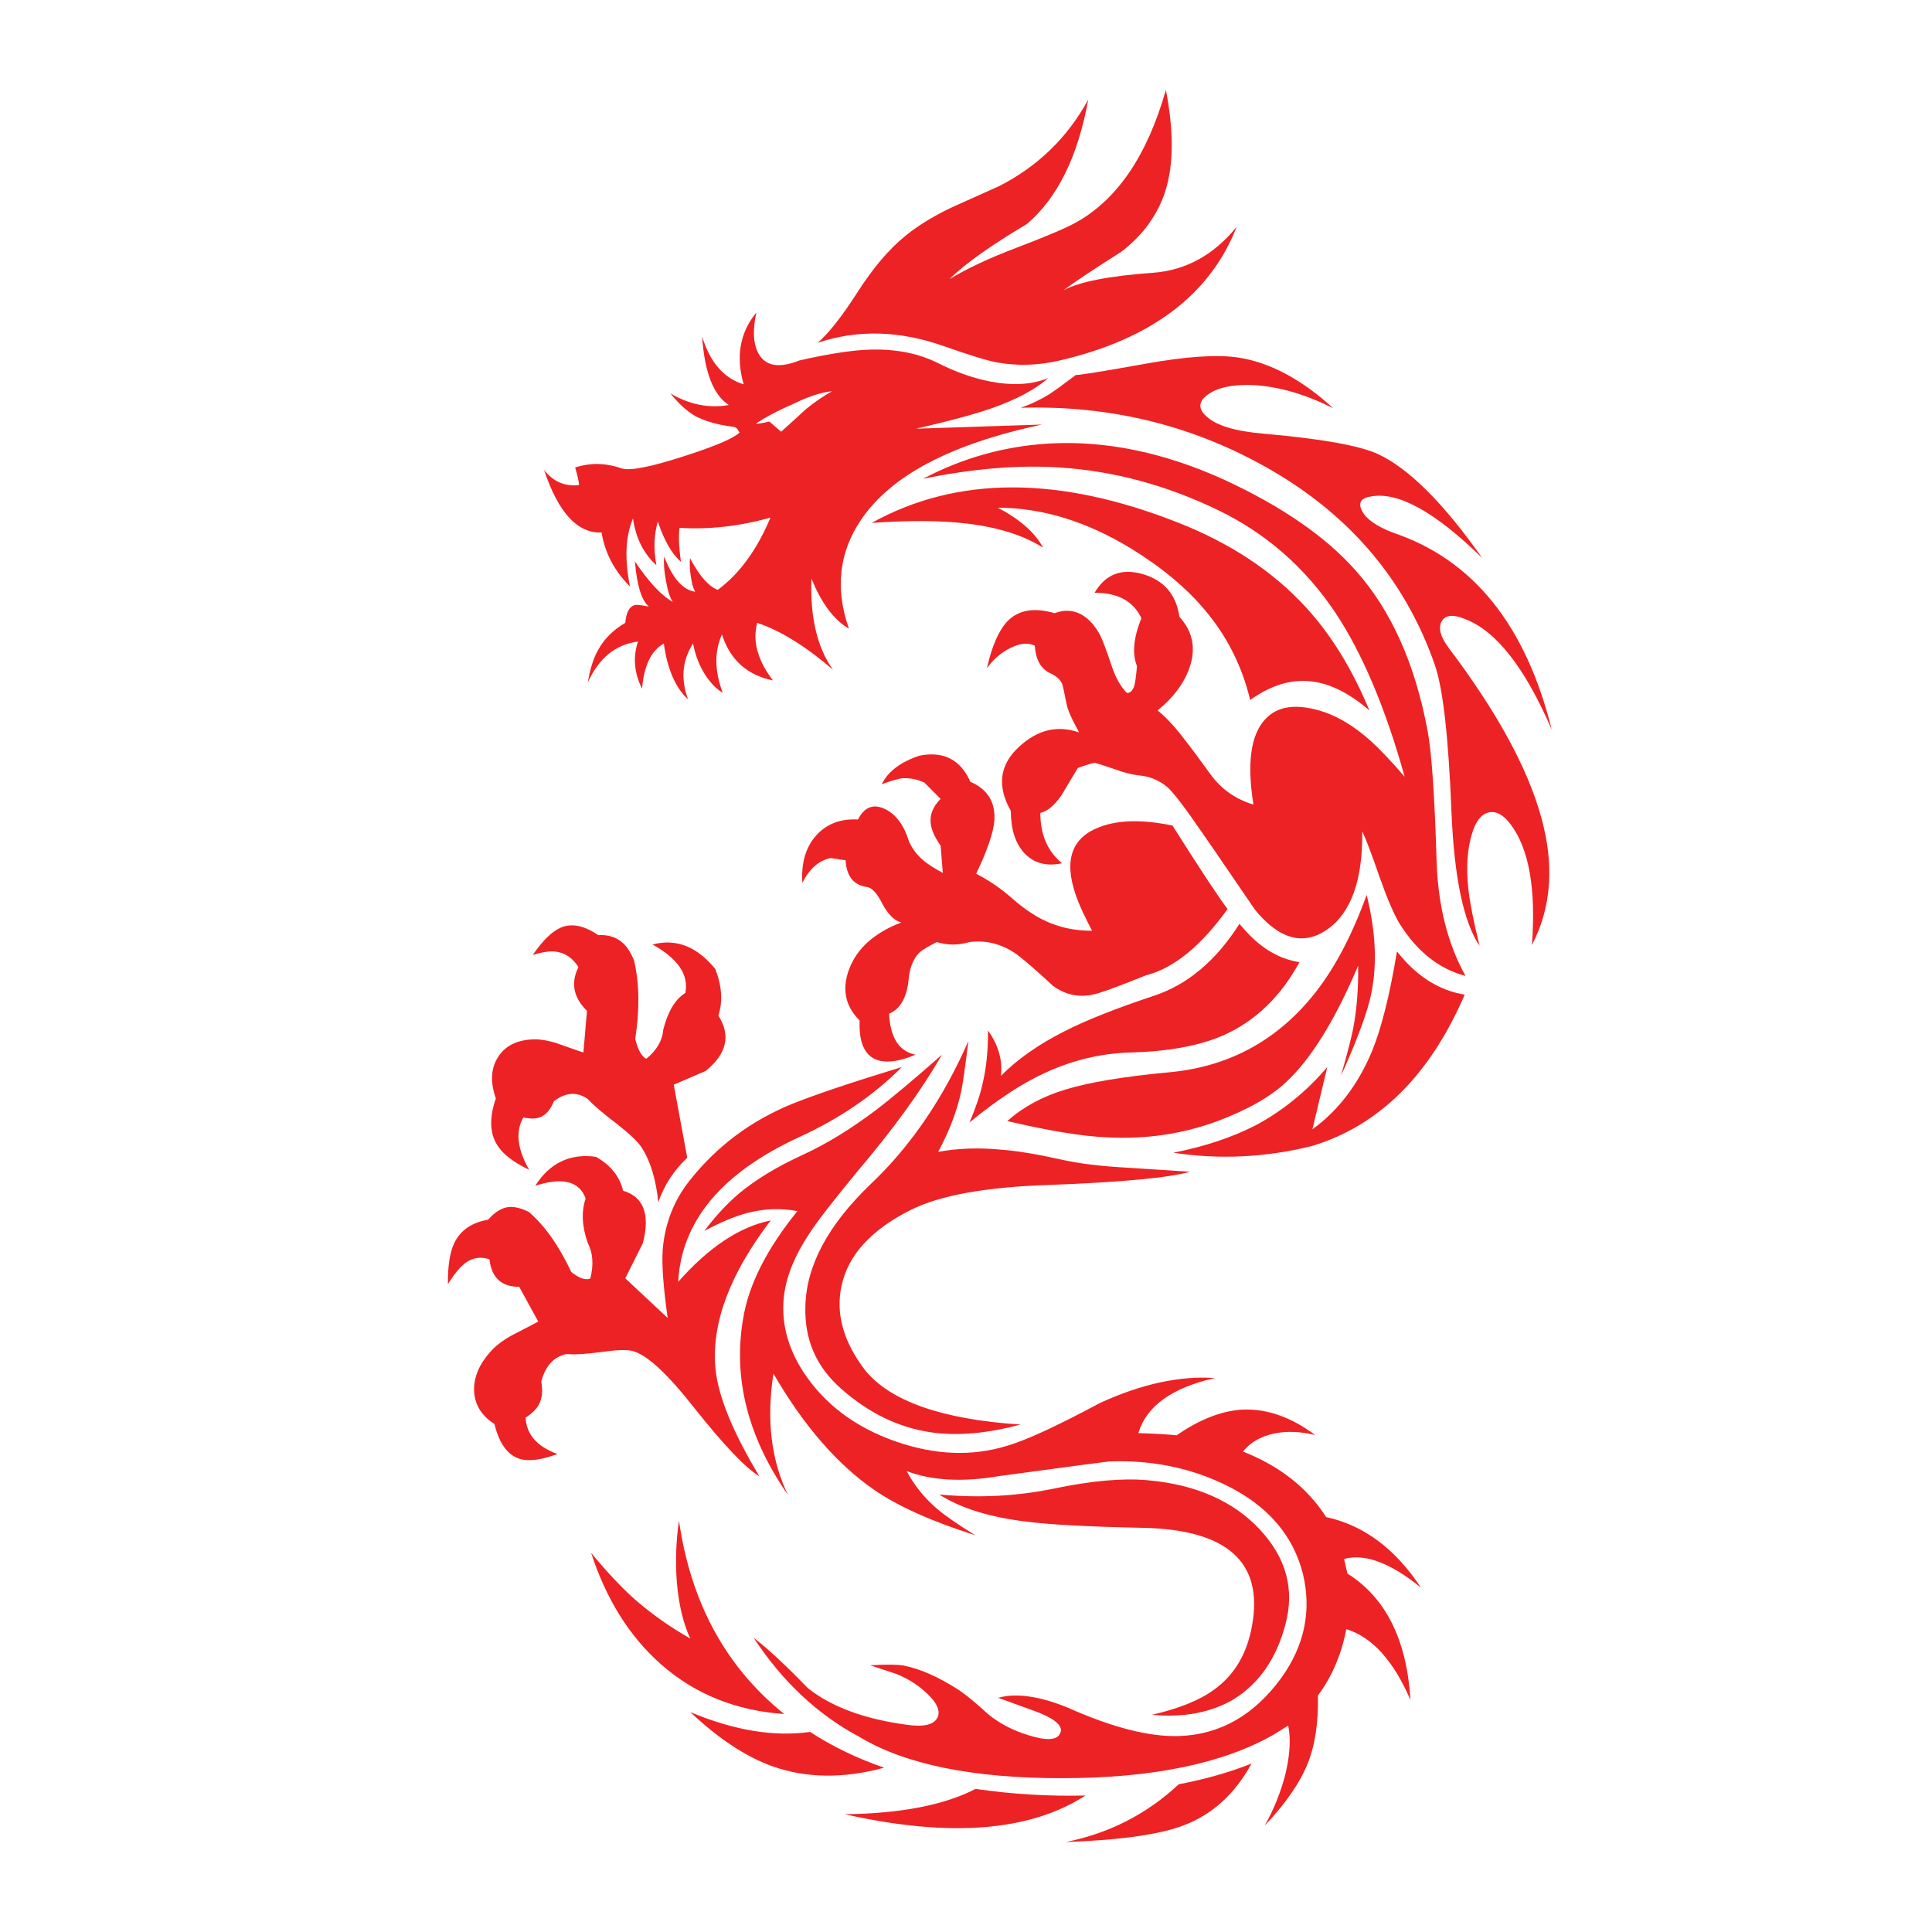 <?xml version="1.0" encoding="utf-8"?>
<!-- Generator: Adobe Illustrator 16.0.0, SVG Export Plug-In . SVG Version: 6.00 Build 0)  -->
<!DOCTYPE svg PUBLIC "-//W3C//DTD SVG 1.1//EN" "http://www.w3.org/Graphics/SVG/1.1/DTD/svg11.dtd">
<svg version="1.1" id="Layer_1" xmlns="http://www.w3.org/2000/svg" xmlns:xlink="http://www.w3.org/1999/xlink" x="0px" y="0px"
	 width="300px" height="300px" viewBox="0 0 300 300" enable-background="new 0 0 300 300" xml:space="preserve">
<g>
	<path fill-rule="evenodd" clip-rule="evenodd" fill="#ED2224" d="M147.641,32.27c1.653-0.742,4.162-1.868,7.526-3.379
		c6.015-3.079,10.62-7.555,13.813-13.428c-1.597,8.838-4.775,15.282-9.536,19.33c-5.616,3.335-9.622,6.186-12.017,8.553
		c2.679-1.625,6.114-3.236,10.306-4.833c4.647-1.767,7.74-3.079,9.279-3.934c6.444-3.536,11.119-10.406,14.027-20.613
		c1.34,6.928,1.198,12.488-0.428,16.678c-1.312,3.364-3.506,6.201-6.586,8.51c-3.849,2.423-6.828,4.405-8.938,5.944
		c2.48-1.34,7.113-2.252,13.898-2.737c5.132-0.371,9.479-2.751,13.043-7.141c-4.105,10.52-13.243,17.433-27.412,20.741
		c-3.364,0.798-6.656,0.898-9.878,0.299c-1.511-0.285-4.206-1.112-8.083-2.481c-6.899-2.451-13.456-2.637-19.672-0.555
		c1.683-1.455,3.735-4.063,6.158-7.827c2.424-3.791,4.904-6.713,7.441-8.767C142.408,35.121,144.761,33.667,147.641,32.27z
		 M196.178,67.337c9.066,0.797,15.024,1.867,17.875,3.207c4.762,2.252,10.136,7.627,16.123,16.122
		c-7.299-7.156-13.058-10.349-17.277-9.58c-1.539,0.229-2.023,0.941-1.454,2.138c0.6,1.312,2.238,2.481,4.918,3.507
		c12.374,4.162,20.569,14.354,24.59,30.577c-4.19-9.722-8.724-15.466-13.599-17.234c-1.769-0.712-2.937-0.571-3.507,0.428
		c-0.542,1.026-0.172,2.395,1.111,4.105c7.441,9.864,12.217,18.588,14.326,26.172c2.109,7.47,1.64,14.126-1.411,19.971
		c0.656-8.696-0.441-14.939-3.293-18.731c-1.111-1.482-2.237-2.11-3.378-1.882c-1.197,0.285-2.081,1.411-2.651,3.379
		c-0.713,2.366-0.898,5.174-0.556,8.424c0.228,2.138,0.812,5.117,1.753,8.938c-2.48-3.678-3.935-10.591-4.362-20.741
		c-0.456-11.575-1.312-19.187-2.565-22.836c-4.646-13.37-13.485-23.677-26.515-30.919c-11.546-6.443-24.147-9.465-37.803-9.065
		c1.511-0.513,3.008-1.227,4.49-2.139c0.94-0.627,2.294-1.61,4.063-2.951c0.569,0.028,4.19-0.556,10.861-1.753
		c6.329-1.14,11.148-1.454,14.455-0.94c4.875,0.77,9.765,3.393,14.668,7.868c-4.248-2.138-8.296-3.335-12.145-3.591
		c-3.279-0.171-5.702,0.299-7.271,1.411c-1.539,1.083-1.64,2.224-0.3,3.421C188.836,66.068,191.787,66.966,196.178,67.337z
		 M203.79,105.825c-3.164-0.428-6.386,0.527-9.665,2.865c-1.255-5.245-3.593-9.893-7.014-13.941
		c-2.851-3.421-6.657-6.6-11.418-9.537c-6.956-4.248-13.87-6.372-20.74-6.372c3.449,1.824,5.787,3.892,7.014,6.201
		c-3.051-1.939-7.057-3.193-12.017-3.764c-3.907-0.456-8.768-0.484-14.584-0.085c13.229-7.328,29.08-7.342,47.555-0.043
		c8.068,3.165,14.653,7.512,19.757,13.043c3.935,4.248,7.256,9.622,9.965,16.123C209.592,107.691,206.642,106.195,203.79,105.825z
		 M212.771,114.977c1.511,1.368,3.293,3.25,5.345,5.645c-2.964-10.634-6.542-19.115-10.733-25.445
		c-4.732-7.07-10.833-12.402-18.303-15.994c-7.983-3.849-16.137-6.044-24.462-6.586c-6.442-0.428-13.542,0.157-21.296,1.754
		c6.101-3.222,12.586-5.046,19.458-5.474c8.838-0.513,17.932,1.354,27.283,5.602c9.009,4.163,15.837,8.881,20.484,14.155
		c5.474,6.158,9.18,14.426,11.119,24.804c0.627,3.193,1.097,9.979,1.411,20.356c0.228,6.871,1.725,12.786,4.49,17.748
		c-4.106-1.084-7.513-3.779-10.221-8.083c-0.884-1.454-1.91-3.835-3.08-7.142c-1.282-3.706-2.194-6.115-2.736-7.227
		c0.086,7.583-1.739,12.672-5.474,15.266c-3.706,2.538-7.441,1.497-11.204-3.122c-4.591-6.756-7.983-11.688-10.179-14.796
		c-1.511-2.11-2.65-3.521-3.421-4.234c-1.283-1.054-2.737-1.653-4.361-1.796c-1.084-0.113-2.324-0.428-3.722-0.94
		c-1.767-0.599-2.822-0.941-3.164-1.026c-0.513,0.085-1.396,0.356-2.651,0.813c-1.596,2.68-2.438,4.091-2.523,4.233
		c-1.111,1.597-2.209,2.509-3.292,2.737c0,3.364,1.126,5.973,3.378,7.826c-2.452,0.513-4.404-0.014-5.859-1.583
		c-1.396-1.511-2.095-3.692-2.095-6.542c-2.195-3.877-1.754-7.213,1.326-10.007c2.851-2.623,5.943-3.35,9.279-2.181
		c-1.169-2.11-1.825-3.607-1.967-4.49c-0.343-1.769-0.57-2.794-0.685-3.08c-0.285-0.656-0.898-1.197-1.839-1.625
		c-1.454-0.684-2.253-2.11-2.395-4.276c-1.026-0.514-2.281-0.399-3.764,0.341c-1.454,0.713-2.68,1.768-3.678,3.165
		c0.771-3.393,1.811-5.802,3.122-7.228c1.711-1.824,4.177-2.266,7.397-1.326c1.426-0.541,2.766-0.499,4.021,0.129
		c1.197,0.627,2.224,1.739,3.079,3.335c0.514,1.141,1.126,2.795,1.839,4.961c0.627,1.767,1.397,3.093,2.31,3.977
		c0.541-0.028,0.926-0.442,1.154-1.24c0.143-0.598,0.271-1.582,0.385-2.95c-0.77-1.91-0.542-4.391,0.685-7.441
		c-1.255-2.652-3.678-3.963-7.271-3.935c1.683-2.879,4.177-3.849,7.484-2.908c3.307,0.969,5.203,3.179,5.688,6.628
		c2.11,2.31,2.623,4.975,1.539,7.997c-0.854,2.395-2.494,4.576-4.918,6.543c1.368,1.112,2.766,2.623,4.191,4.533
		c0.912,1.14,2.252,2.937,4.02,5.388c1.682,2.31,3.906,3.877,6.672,4.704c-1.026-6.357-0.441-10.748,1.753-13.171
		c1.938-2.196,5.018-2.594,9.237-1.198C207.967,111.37,210.347,112.838,212.771,114.977z M193.441,144.569
		c2.509,2.766,5.288,4.377,8.339,4.833c-2.937,5.389-6.885,9.18-11.846,11.375c-3.735,1.625-8.553,2.508-14.455,2.65
		c-4.618,0.143-9.08,1.227-13.386,3.25c-3.506,1.625-7.354,4.164-11.546,7.613c0.97-2.281,1.64-4.262,2.011-5.945
		c0.599-2.479,0.883-5.26,0.854-8.338c1.625,2.281,2.296,4.633,2.01,7.055c2.566-2.594,5.859-4.902,9.879-6.928
		c3.279-1.682,7.868-3.506,13.771-5.473c5.273-1.711,9.735-5.446,13.385-11.205L193.441,144.569z M210.119,159.709
		c0.57-2.994,0.827-6.244,0.771-9.751c-3.593,8.468-7.328,14.498-11.205,18.089c-2.395,2.252-5.931,4.262-10.605,6.029
		c-5.474,2.025-11.247,2.865-17.319,2.523c-3.792-0.17-8.91-1.012-15.353-2.523c2.479-2.195,5.474-3.82,8.98-4.875
		c3.706-1.141,9.08-2.037,16.122-2.693c9.066-0.826,16.479-4.748,22.237-11.76c3.25-3.935,6.073-9.195,8.468-15.781
		c1.539,6.158,1.682,11.674,0.428,16.55c-0.742,2.793-2.21,6.627-4.405,11.504C209.264,163.371,209.891,160.934,210.119,159.709z
		 M216.919,147.734c2.993,3.821,6.5,6.059,10.52,6.713c-5.416,12.545-13.342,20.385-23.776,23.521
		c-7.186,1.768-14.341,2.109-21.469,1.025c4.79-0.939,9.01-2.338,12.659-4.191c4.247-2.252,7.997-5.287,11.246-9.107l-2.309,9.664
		c4.02-2.908,7.113-6.971,9.28-12.188C214.524,159.607,215.807,154.463,216.919,147.734z M193.014,225.395
		c5.702,2.252,10.007,5.645,12.914,10.178c5.816,1.254,10.721,4.902,14.711,10.947c-4.732-3.848-8.71-5.33-11.931-4.447l0.514,2.268
		c5.958,3.734,9.223,10.277,9.793,19.627c-2.652-6.129-5.973-9.791-9.965-10.99c-0.74,3.906-2.209,7.342-4.405,10.307
		c0.086,4.135-0.428,7.613-1.539,10.436c-1.226,3.078-3.464,6.328-6.714,9.75c1.425-2.537,2.494-5.203,3.208-7.998
		c0.712-2.992,0.854-5.502,0.427-7.525l-2.267,1.412c-7.897,4.504-18.873,6.756-32.929,6.756c-13.826,0-24.289-2.139-31.389-6.416
		c-6.472-3.449-11.945-8.58-16.421-15.395c2.194,1.682,5.003,4.291,8.424,7.826c3.649,2.908,8.767,4.805,15.353,5.688
		c2.595,0.371,4.177,0.016,4.747-1.068c0.599-1.113-0.129-2.551-2.181-4.32c-1.17-0.998-2.538-1.824-4.105-2.479
		c-0.343-0.115-1.725-0.572-4.148-1.369c2.509-0.145,4.233-0.129,5.174,0.041c2.566,0.486,5.46,1.77,8.682,3.85
		c1.227,0.855,2.723,2.096,4.49,3.721c1.739,1.426,3.82,2.508,6.243,3.25c2.822,0.885,4.462,0.785,4.918-0.299
		c0.514-1.027-0.584-2.096-3.292-3.207l-6.33-2.311c2.822-0.77,6.43-0.256,10.82,1.541c6.898,3.078,12.644,4.547,17.233,4.404
		c6.357-0.199,11.661-3.207,15.909-9.023c3.592-5.018,4.718-10.377,3.378-16.08c-1.511-6.072-5.502-10.691-11.974-13.855
		c-5.531-2.709-11.59-3.934-18.175-3.678c-0.599,0.059-6.272,0.813-17.021,2.268c-5.674,0.969-10.464,0.711-14.369-0.771
		c1.112,2.139,2.665,4.078,4.661,5.816c1.312,1.113,3.308,2.494,5.987,4.148c-6.785-2.166-12.003-4.504-15.652-7.014
		c-5.787-3.992-11.019-10.021-15.694-18.09c-1.111,7.186-0.356,13.471,2.267,18.859c-6.244-8.98-8.566-18.117-6.971-27.412
		c0.855-5.244,3.663-10.805,8.425-16.678c-2.537-0.484-5.089-0.398-7.654,0.258c-1.996,0.512-4.263,1.453-6.8,2.822
		c1.739-2.311,3.534-4.248,5.388-5.816c2.595-2.166,5.916-4.178,9.965-6.031c3.592-1.652,7.341-3.947,11.246-6.885
		c2.51-1.91,5.945-4.789,10.307-8.637c-3.193,5.529-7.526,11.518-13,17.961c-3.906,4.732-6.443,8.01-7.612,9.836
		c-2.167,3.25-3.464,6.371-3.892,9.365c-0.542,4.162,0.442,8.182,2.951,12.059c3.278,5.018,8.054,8.625,14.326,10.82
		c6.101,2.139,11.888,2.365,17.362,0.684c2.993-0.883,7.811-3.107,14.454-6.67c6.443-2.938,12.373-4.221,17.79-3.85
		c-6.672,1.512-10.634,4.361-11.889,8.553c2.595,0.086,4.575,0.199,5.944,0.342c3.507-2.424,6.843-3.748,10.007-3.977
		c3.85-0.229,7.684,1.084,11.503,3.934c-2.337-0.57-4.49-0.641-6.457-0.213C195.708,223.07,194.125,223.998,193.014,225.395z
		 M142.808,117.329c3.735-0.713,6.357,0.642,7.869,4.063c2.708,1.168,3.948,3.222,3.72,6.158c-0.199,1.91-1.14,4.619-2.822,8.125
		c1.91,0.97,3.735,2.21,5.475,3.721c2.109,1.882,4.162,3.207,6.158,3.977c1.91,0.771,4.033,1.155,6.371,1.155
		c-1.025-1.967-1.739-3.464-2.139-4.49c-2.309-5.759-1.396-9.551,2.737-11.375c2.965-1.34,6.929-1.497,11.889-0.471
		c4.248,6.729,7.099,11.048,8.553,12.958c-4.162,5.787-8.396,9.223-12.701,10.307c-3.307,1.34-5.729,2.252-7.27,2.736
		c-2.623,0.826-5.004,0.455-7.142-1.111c-2.423-2.253-4.291-3.877-5.603-4.875c-2.309-1.626-4.761-2.268-7.355-1.925
		c-1.711,0.513-3.407,0.513-5.089,0c-1.282,0.655-2.167,1.183-2.651,1.582c-0.884,0.884-1.44,2.124-1.668,3.72
		c-0.229,3.137-1.254,5.074-3.079,5.816c0.172,3.736,1.54,5.859,4.105,6.373c-2.423,1.025-4.376,1.311-5.858,0.855
		c-2.024-0.656-2.965-2.709-2.822-6.16c-2.253-2.25-2.794-4.916-1.625-7.996c1.226-3.223,3.92-5.631,8.082-7.228
		c-1.083-0.285-2.067-1.269-2.95-2.951c-0.827-1.625-1.626-2.48-2.396-2.565c-2.053-0.285-3.15-1.668-3.293-4.148l-2.352-0.342
		c-1.824,0.399-3.278,1.682-4.362,3.849c-0.199-3.136,0.542-5.616,2.224-7.441c1.597-1.739,3.735-2.537,6.415-2.395
		c0.97-1.91,2.338-2.465,4.105-1.668c1.739,0.799,3.008,2.481,3.806,5.047c0.514,1.168,1.255,2.152,2.225,2.951
		c0.569,0.513,1.581,1.168,3.036,1.967l-0.343-4.233c-0.94-1.34-1.453-2.509-1.539-3.506c-0.143-1.341,0.37-2.595,1.539-3.764
		l-2.522-2.523c-1.227-0.57-2.452-0.784-3.679-0.642c-0.541,0.086-1.525,0.385-2.95,0.898
		C137.904,119.78,139.871,118.297,142.808,117.329z M125.146,63.53c1.368-1.111,2.722-2.038,4.063-2.779
		c-1.625,0.143-3.635,0.798-6.03,1.967c-2.423,1.055-4.362,2.082-5.816,3.08c0.428,0,1.126-0.114,2.096-0.342l1.84,1.582
		C123.35,65.184,124.633,64.015,125.146,63.53z M162.779,58.698c-1.996,1.768-4.933,3.336-8.811,4.704
		c-2.708,0.941-6.614,1.996-11.717,3.165l19.543-0.641c-14.112,2.993-23.478,7.925-28.096,14.796
		c-3.421,5.046-4.049,10.677-1.882,16.892c-2.338-1.368-4.276-3.962-5.815-7.783c-0.229,5.987,0.884,10.706,3.335,14.155
		c-4.248-3.649-8.168-6.072-11.761-7.27c-0.428,1.682-0.355,3.307,0.214,4.875c0.371,1.226,1.112,2.58,2.225,4.063
		c-4.021-0.827-6.658-3.207-7.911-7.141c-1.198,2.68-1.155,5.701,0.127,9.066c-0.969-0.571-1.867-1.483-2.693-2.737
		c-0.913-1.396-1.554-3.036-1.924-4.918c-1.682,2.624-1.938,5.517-0.77,8.682c-1.967-1.825-3.222-4.718-3.764-8.682
		c-1.967,1.112-3.093,3.45-3.378,7.014c-1.226-2.423-1.44-4.861-0.641-7.313c-3.451,0.428-6.045,2.538-7.784,6.329
		c0.342-2.052,0.855-3.692,1.539-4.918c0.941-1.768,2.367-3.208,4.277-4.319c0.143-1.596,0.613-2.508,1.412-2.737
		c0.228-0.114,0.984-0.042,2.267,0.214c-1.141-0.912-1.868-3.25-2.182-7.013c2.196,3.25,4.163,5.346,5.902,6.286
		c-0.428-0.542-0.784-1.61-1.069-3.208c-0.285-1.454-0.385-2.737-0.299-3.849c1.312,3.393,2.922,5.217,4.832,5.474
		c-0.313-0.485-0.542-1.283-0.684-2.396c-0.171-1.026-0.214-1.967-0.129-2.822c1.454,2.766,2.895,4.405,4.32,4.918
		c3.363-2.48,6.086-6.215,8.168-11.204c-4.819,1.34-9.523,1.867-14.113,1.582c-0.171,1.226-0.1,2.979,0.214,5.26
		c-1.397-1.198-2.594-3.278-3.592-6.244c-0.599,2.11-0.67,4.376-0.214,6.799c-1.995-1.824-3.208-4.248-3.635-7.27
		c-1.168,2.765-1.326,6.287-0.47,10.563c-2.424-2.423-3.892-5.218-4.405-8.381c-3.763,0.142-6.742-3.108-8.938-9.751
		c1.369,1.824,3.179,2.623,5.432,2.395c0-0.484-0.2-1.396-0.599-2.737c2.338-0.769,4.733-0.727,7.185,0.129
		c1.253,0.427,4.447-0.186,9.579-1.839c4.904-1.568,7.826-2.808,8.767-3.72c-0.058-0.114-0.171-0.299-0.342-0.556
		c-0.229-0.228-0.442-0.342-0.642-0.342c-2.366-0.285-4.333-0.841-5.902-1.668c-1.283-0.742-2.566-1.91-3.849-3.506
		c2.965,1.739,5.987,2.337,9.066,1.796c-2.396-1.54-3.777-5.089-4.148-10.648c1.226,4.02,3.379,6.5,6.457,7.441
		c-1.253-4.305-0.598-8.025,1.968-11.161c-0.627,2.851-0.484,5.031,0.428,6.542c1.112,1.825,3.208,2.124,6.286,0.898
		c4.533-1.026,8.14-1.583,10.82-1.668c4.048-0.143,7.611,0.556,10.69,2.096c2.766,1.396,5.488,2.352,8.168,2.865
		C157.319,59.91,160.299,59.724,162.779,58.698z M188.438,262.428c3.222-2.281,5.217-5.631,5.987-10.049
		c1.768-9.809-3.863-14.854-16.892-15.139c-8.611-0.172-14.712-0.5-18.304-0.984c-5.616-0.684-10.078-2.08-13.386-4.191
		c6.102,0.572,12.003,0.271,17.705-0.896c5.845-1.227,10.705-1.668,14.582-1.326c7.527,0.656,13.371,3.221,17.533,7.697
		c4.077,4.391,5.39,9.295,3.936,14.711c-1.397,5.275-4.063,9.137-7.998,11.59c-3.506,2.08-7.754,2.893-12.743,2.438
		C183.049,265.309,186.242,264.025,188.438,262.428z M96.537,146.28c0.712,0.541,1.354,1.497,1.924,2.865
		c0.827,3.591,0.884,7.654,0.171,12.187c0.428,1.684,0.997,2.709,1.71,3.08c1.625-1.311,2.508-2.822,2.651-4.533
		c0.712-2.822,1.853-4.719,3.421-5.688c0.57-2.822-1.126-5.332-5.089-7.527c3.649-0.97,6.899,0.3,9.75,3.807
		c1.027,2.652,1.184,5.06,0.471,7.226c1.967,3.08,1.312,5.945-1.967,8.598l-4.961,2.137l2.095,11.334
		c-2.139,2.051-3.635,4.361-4.491,6.926c-0.37-3.619-1.253-6.484-2.651-8.594c-0.57-0.855-1.782-2.012-3.635-3.465
		c-2.224-1.682-3.778-3.008-4.662-3.977c-1.682-1.17-3.436-1.055-5.26,0.342c-0.542,1.311-1.254,2.139-2.138,2.48
		c-0.627,0.256-1.497,0.271-2.609,0.043c-1.253,2.166-0.955,4.875,0.899,8.125c-2.48-1.197-4.134-2.48-4.961-3.85
		c-1.168-1.852-1.239-4.262-0.214-7.227c-0.884-2.566-0.769-4.703,0.343-6.414c1.026-1.654,2.708-2.566,5.046-2.738
		c1.168-0.113,2.552,0.086,4.148,0.6c2.566,0.912,3.919,1.383,4.063,1.41l0.556-6.457c-2.11-2.082-2.552-4.348-1.326-6.799
		c-0.855-1.34-1.938-2.124-3.25-2.353c-0.912-0.199-2.195-0.042-3.849,0.471c1.511-2.195,2.922-3.592,4.233-4.19
		c1.711-0.799,3.692-0.428,5.945,1.111C94.384,145.125,95.595,145.481,96.537,146.28z M75.796,189.387
		c1.083-1.227,2.181-1.881,3.292-1.967c0.855-0.059,1.868,0.199,3.036,0.77c2.452,2.109,4.647,5.217,6.586,9.322
		c1.198,0.969,2.181,1.313,2.951,1.025c0.542-2.137,0.414-3.977-0.385-5.516c-0.912-2.566-1.026-4.875-0.342-6.928
		c-0.97-2.68-3.578-3.336-7.826-1.967c2.281-3.564,5.431-5.061,9.451-4.49c2.281,1.311,3.678,3.064,4.191,5.26
		c3.193,0.941,4.22,3.648,3.079,8.125l-2.737,5.475l6.586,6.158c-0.684-4.818-0.941-8.369-0.77-10.648
		c0.342-4.021,1.725-7.57,4.148-10.65c4.248-5.387,9.622-9.393,16.122-12.016c3.735-1.482,9.352-3.363,16.85-5.645
		c-4.362,4.391-9.693,8.025-15.994,10.904c-11.975,5.531-18.218,13.016-18.731,22.451c4.761-5.387,9.55-8.566,14.369-9.537
		c-6.3,8.24-9.166,15.838-8.596,22.795c0.371,4.334,2.651,9.979,6.843,16.934c-2.139-1.281-5.517-4.832-10.136-10.648
		c-4.134-5.273-7.313-8.209-9.536-8.809c-0.912-0.229-2.466-0.186-4.661,0.129c-2.509,0.342-4.391,0.455-5.645,0.342
		c-1.968,0.428-3.265,1.854-3.893,4.275c0.257,1.455,0.129,2.652-0.384,3.594c-0.371,0.684-1.055,1.354-2.053,2.01
		c0.143,2.623,1.795,4.504,4.96,5.645c-2.509,0.912-4.448,1.168-5.816,0.77c-1.91-0.57-3.236-2.381-3.978-5.432
		c-2.052-1.311-3.107-3.064-3.164-5.26c-0.029-2.053,0.812-4.035,2.522-5.943c0.855-0.971,2.024-1.854,3.507-2.652
		c2.395-1.225,3.706-1.91,3.934-2.053l-2.951-5.389c-2.766,0-4.305-1.424-4.618-4.275c-1.369-0.457-2.608-0.271-3.721,0.555
		c-0.826,0.6-1.739,1.697-2.736,3.293c-0.029-2.793,0.299-4.918,0.983-6.371C71.477,191.055,73.23,189.844,75.796,189.387z
		 M145.673,178.865c3.051-0.568,6.329-0.684,9.836-0.34c2.366,0.17,5.474,0.684,9.322,1.539c2.623,0.598,5.944,1.012,9.965,1.24
		l10.007,0.641c-3.308,0.941-10.592,1.625-21.854,2.053c-9.836,0.314-17.02,1.611-21.553,3.893
		c-6.072,3.049-9.636,6.928-10.69,11.631c-0.998,4.361,0.214,8.781,3.635,13.258c3.934,4.816,11.974,7.627,24.118,8.424
		c-5.188,1.396-9.836,1.797-13.94,1.197c-5.018-0.742-9.65-2.994-13.898-6.756c-3.878-3.395-5.731-7.67-5.56-12.83
		c0.143-6.301,3.535-12.631,10.178-18.986c6.187-5.875,11.232-13.273,15.139-22.195c-0.514,4.105-0.884,6.699-1.112,7.783
		C148.609,172.494,147.412,175.645,145.673,178.865z M151.489,277.781c5.701,0.826,11.39,1.168,17.063,1.025
		c-8.64,5.588-21.098,6.559-37.377,2.908C139.871,281.602,146.643,280.289,151.489,277.781z M119.971,274.275
		c-4.104-1.455-8.367-4.264-12.786-8.426c6.785,2.85,12.986,3.877,18.603,3.08c3.449,2.252,7.284,4.104,11.503,5.559
		C130.962,276.199,125.188,276.127,119.971,274.275z M165.473,286.035c6.729-1.342,12.587-4.334,17.576-8.98
		c4.077-0.771,7.841-1.84,11.29-3.207c-2.565,4.676-6.029,7.854-10.392,9.535C180.27,284.838,174.111,285.721,165.473,286.035z
		 M98.632,248.402c2.594,2.252,5.445,4.262,8.553,6.029c-1.112-2.395-1.811-5.359-2.096-8.895c-0.228-3.137-0.114-6.273,0.342-9.408
		c1.825,12.715,7.27,22.723,16.336,30.02c-7.526-0.514-13.927-3.107-19.201-7.783c-4.847-4.305-8.438-10.049-10.776-17.232
		C94.213,244.068,96.494,246.492,98.632,248.402z"/>
</g>
</svg>
